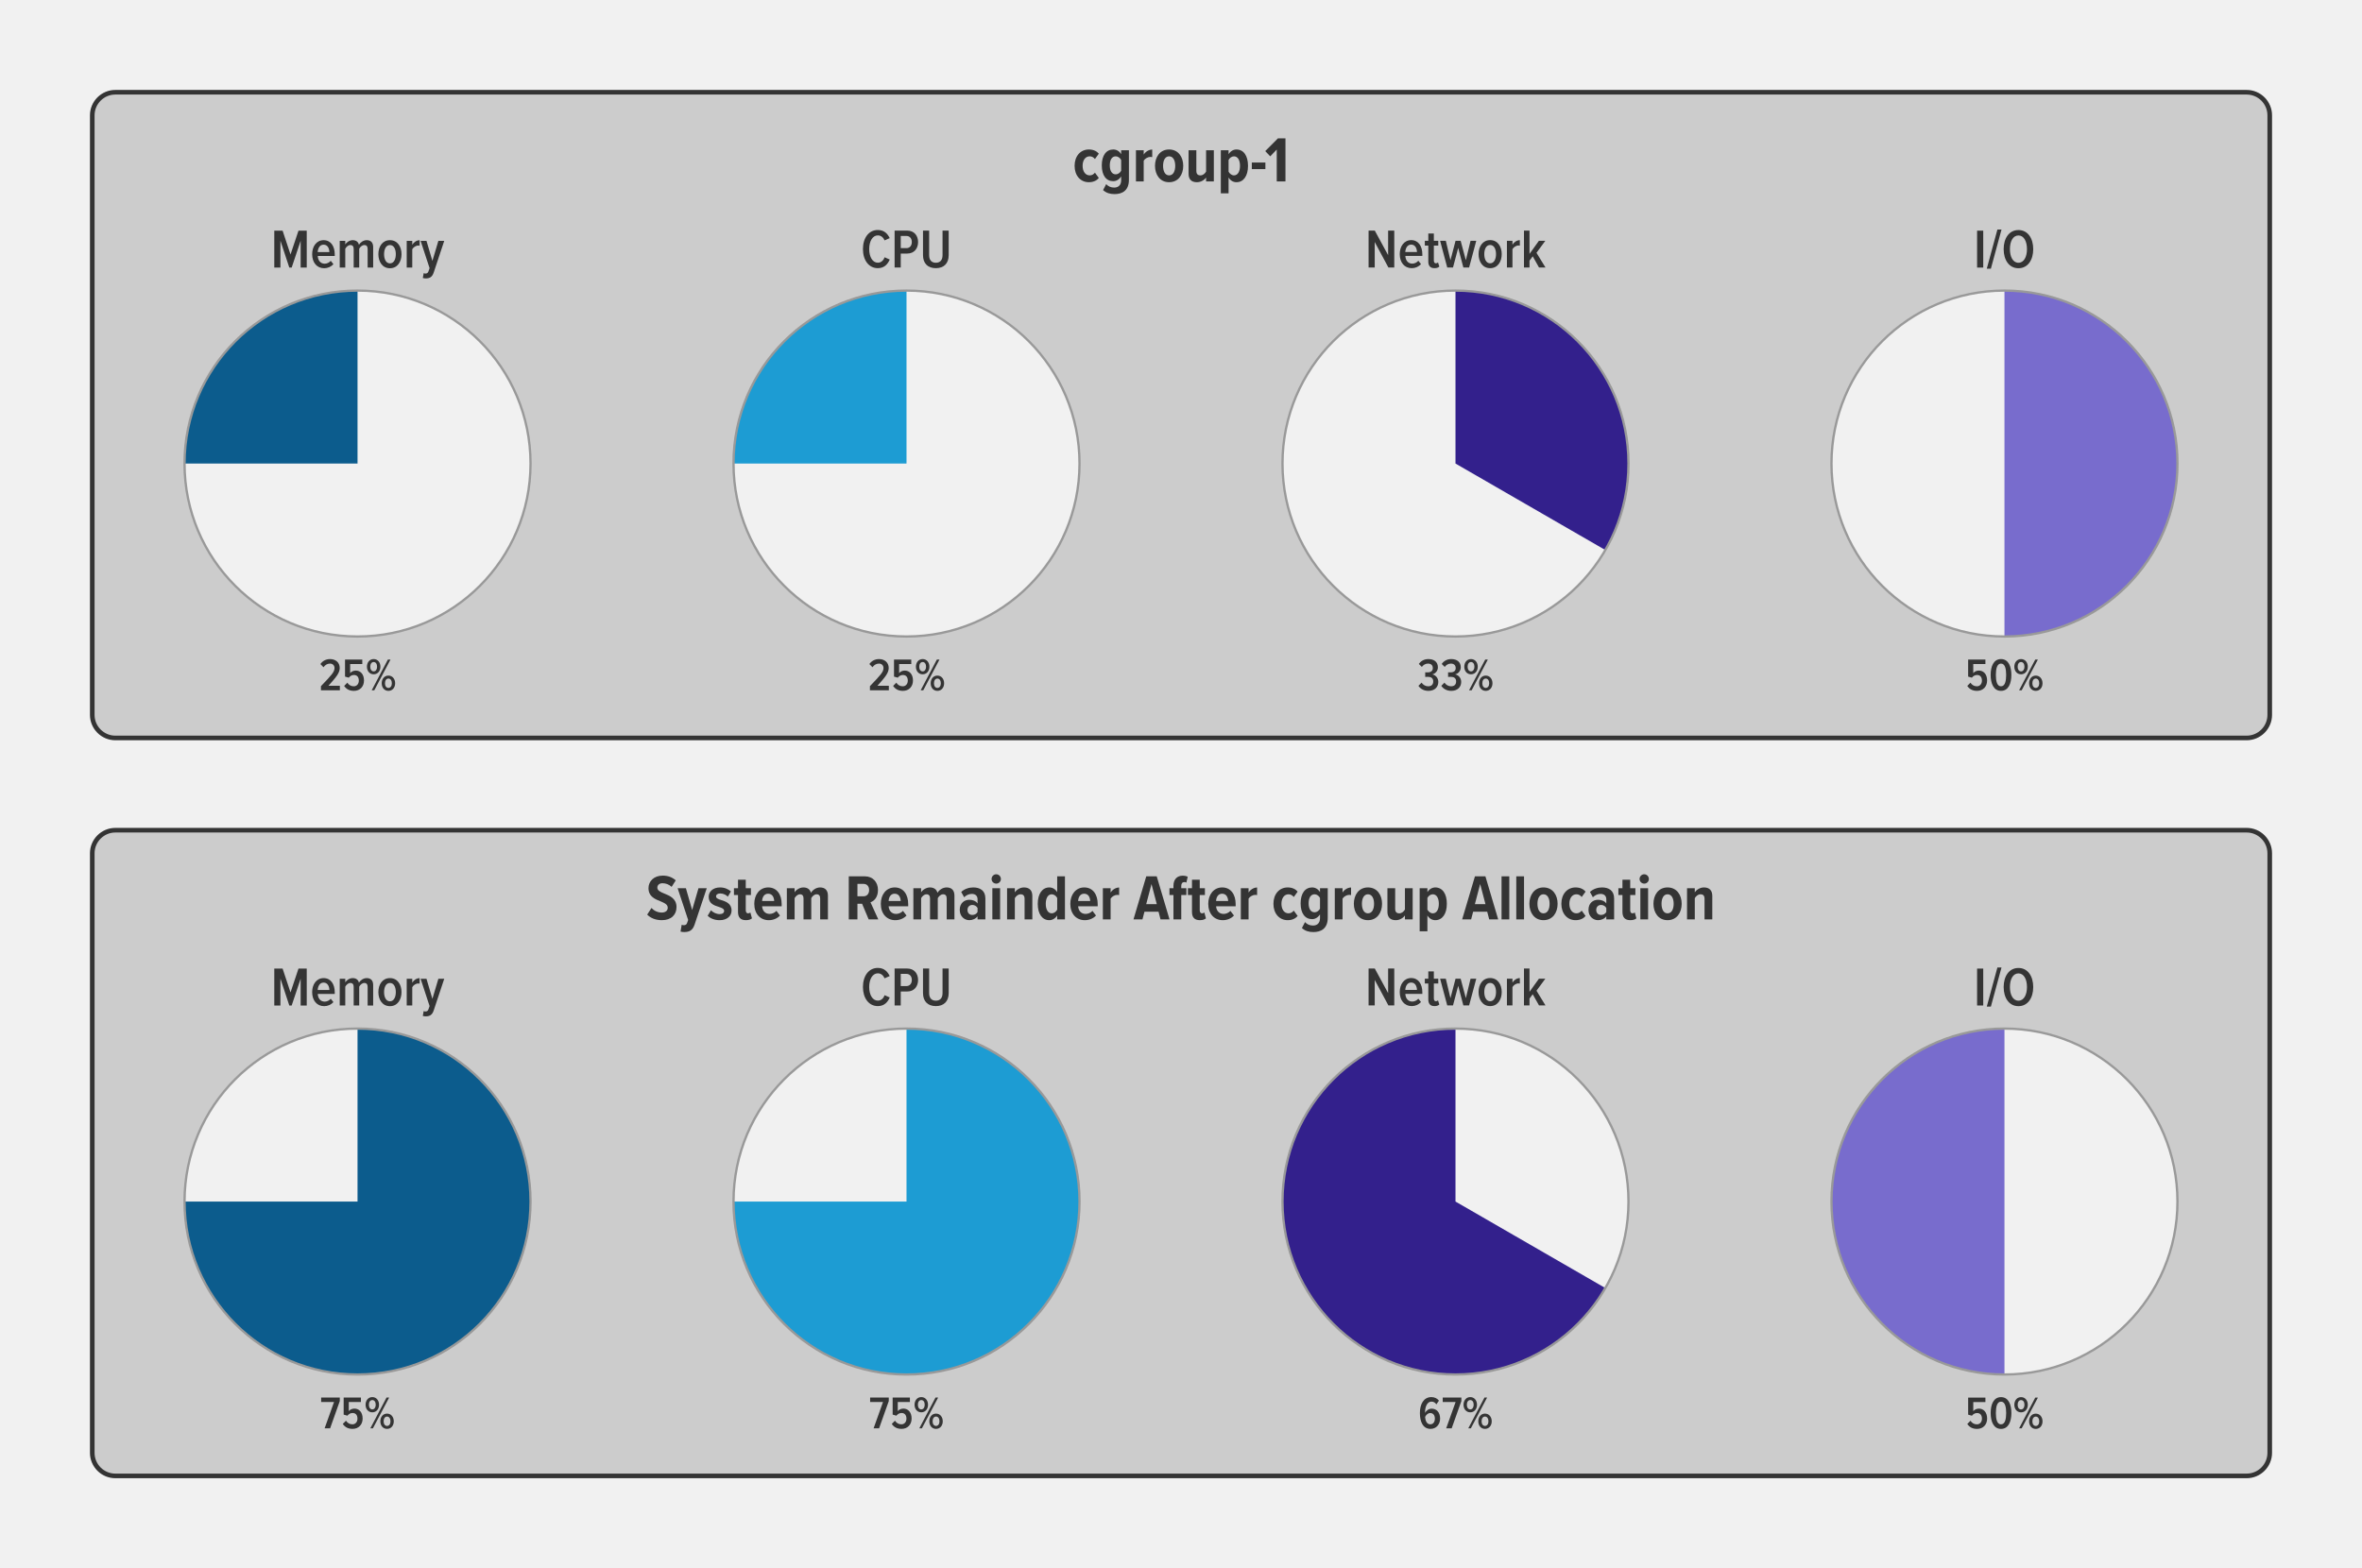 <?xml version="1.0" encoding="utf-8"?>
<!-- Generator: Adobe Illustrator 24.2.3, SVG Export Plug-In . SVG Version: 6.00 Build 0)  -->
<svg version="1.1" xmlns="http://www.w3.org/2000/svg" xmlns:xlink="http://www.w3.org/1999/xlink" x="0px" y="0px"
	 viewBox="0 0 1024 680" style="enable-background:new 0 0 1024 680;" xml:space="preserve">
<style type="text/css">
	.st0{fill:#F1F1F1;}
	.st1{fill:#CCCCCC;}
	.st2{fill:none;stroke:#343434;stroke-width:2;stroke-miterlimit:10;}
	.st3{fill:#343434;}
	.st4{fill:#1D9CD3;}
	.st5{fill:#0C5C8D;}
	.st6{fill:#786CCD;}
	.st7{fill:#33208C;}
	.st8{fill:none;stroke:#999999;stroke-miterlimit:10;}
</style>
<g id="Background">
	<rect y="0" class="st0" width="1024" height="680"/>
</g>
<g id="art">
	<g>
		<path class="st1" d="M984,310c0,5.5-4.5,10-10,10H50c-5.5,0-10-4.5-10-10V50c0-5.5,4.5-10,10-10h924c5.5,0,10,4.5,10,10V310z"/>
		<path class="st2" d="M984,310c0,5.5-4.5,10-10,10H50c-5.5,0-10-4.5-10-10V50c0-5.5,4.5-10,10-10h924c5.5,0,10,4.5,10,10V310z"/>
	</g>
	<g>
		<path class="st1" d="M984,630c0,5.5-4.5,10-10,10H50c-5.5,0-10-4.5-10-10V370c0-5.5,4.5-10,10-10h924c5.5,0,10,4.5,10,10V630z"/>
		<path class="st2" d="M984,630c0,5.5-4.5,10-10,10H50c-5.5,0-10-4.5-10-10V370c0-5.5,4.5-10,10-10h924c5.5,0,10,4.5,10,10V630z"/>
	</g>
	<circle class="st0" cx="155" cy="521.029" r="75"/>
	<circle class="st0" cx="393" cy="521.029" r="75"/>
	<circle class="st0" cx="631" cy="521.029" r="75"/>
	<circle class="st0" cx="869" cy="521.029" r="75"/>
	<g>
		<path class="st3" d="M472.059,64.82c2.128,0,3.528,0.867,4.312,1.82l-1.68,2.324
			c-0.616-0.756-1.344-1.176-2.268-1.176c-1.933,0-3.08,1.764-3.08,4.115s1.147,4.145,3.08,4.145
			c0.924,0,1.651-0.42,2.268-1.176l1.68,2.322c-0.783,0.953-2.184,1.82-4.312,1.82
			c-3.724,0-6.188-2.967-6.188-7.111C465.87,67.789,468.335,64.82,472.059,64.82z"/>
		<path class="st3" d="M479.562,79.855c0.924,1.008,2.101,1.484,3.472,1.484
			c1.54,0,3.024-0.812,3.024-3.191v-1.652c-0.84,1.344-2.1,2.072-3.416,2.072
			c-3.023,0-4.984-2.436-4.984-6.859c0-4.34,1.961-6.889,4.984-6.889
			c1.316,0,2.604,0.645,3.416,2.043v-1.707h3.36v12.824c0,4.928-3.221,6.188-6.216,6.188
			c-1.988,0-3.584-0.477-4.984-1.736L479.562,79.855z M486.059,69.385
			c-0.42-0.896-1.4-1.596-2.324-1.596c-1.708,0-2.604,1.566-2.604,3.92
			c0,2.352,0.896,3.891,2.604,3.891c0.924,0,1.904-0.699,2.324-1.568V69.385z"/>
		<path class="st3" d="M492.471,65.156h3.36v1.875c0.756-1.23,2.24-2.184,3.696-2.184V68.125
			c-0.225-0.057-0.504-0.084-0.812-0.084c-1.063,0-2.324,0.727-2.884,1.623v9.016h-3.36V65.156z"/>
		<path class="st3" d="M500.73,71.904c0-3.779,2.129-7.084,6.104-7.084c4.032,0,6.132,3.305,6.132,7.084
			c0,3.809-2.1,7.111-6.132,7.111C502.859,79.016,500.73,75.713,500.73,71.904z M509.495,71.904
			c0-2.213-0.812-4.115-2.66-4.115c-1.792,0-2.604,1.902-2.604,4.115c0,2.24,0.812,4.145,2.604,4.145
			C508.683,76.049,509.495,74.145,509.495,71.904z"/>
		<path class="st3" d="M522.879,76.973c-0.728,1.064-2.212,2.043-3.976,2.043
			c-2.492,0-3.612-1.371-3.612-3.639v-10.221h3.36v8.932c0,1.428,0.672,1.961,1.792,1.961
			c1.092,0,1.96-0.812,2.436-1.652v-9.24h3.36v13.523h-3.36V76.973z"/>
		<path class="st3" d="M529.263,83.832V65.156h3.36v1.707c0.84-1.344,2.1-2.043,3.416-2.043
			c3.052,0,5.012,2.66,5.012,7.084c0,4.396-1.96,7.111-5.012,7.111
			c-1.288,0-2.576-0.643-3.416-2.043v6.859H529.263z M534.947,67.789c-0.896,0-1.876,0.672-2.324,1.566
			v5.098c0.448,0.867,1.428,1.596,2.324,1.596c1.735,0,2.632-1.764,2.632-4.145
			C537.579,69.553,536.683,67.789,534.947,67.789z"/>
		<path class="st3" d="M542.703,70.477h5.88v2.855h-5.88V70.477z"/>
		<path class="st3" d="M553.511,64.848l-2.828,2.941l-2.156-2.27l5.488-5.516h3.276v18.676h-3.78V64.848z
			"/>
	</g>
	<g>
		<path class="st3" d="M282.432,393.727c1.035,1.148,2.659,1.988,4.479,1.988
			c1.68,0,2.576-0.924,2.576-2.072c0-1.428-1.344-2.045-3.052-2.771
			c-2.353-0.926-5.292-2.045-5.292-5.74c0-2.941,2.296-5.434,6.159-5.434
			c2.269,0,4.229,0.729,5.656,2.072l-1.792,2.801c-1.12-1.064-2.548-1.568-3.948-1.568
			c-1.399,0-2.239,0.785-2.239,1.904c0,1.26,1.288,1.848,2.968,2.549
			c2.408,0.951,5.348,2.184,5.348,5.879c0,3.275-2.239,5.684-6.328,5.684
			c-2.827,0-4.899-0.924-6.384-2.408L282.432,393.727z"/>
		<path class="st3" d="M296.404,401.201c0.756,0,1.231-0.279,1.483-0.979l0.448-1.289l-4.563-13.775h3.584
			l2.716,9.465l2.744-9.465h3.584l-5.292,15.82c-0.84,2.492-2.296,3.164-4.452,3.191
			c-0.42,0-1.26-0.084-1.624-0.195l0.504-2.969C295.759,401.117,296.152,401.201,296.404,401.201z"/>
		<path class="st3" d="M308.22,394.734c0.84,0.896,2.352,1.652,3.724,1.652
			c1.288,0,1.988-0.533,1.988-1.4c0-0.924-1.036-1.316-2.324-1.736
			c-1.904-0.615-4.368-1.344-4.368-4.367c0-2.186,1.765-4.061,4.928-4.061
			c1.933,0,3.528,0.699,4.704,1.736l-1.344,2.268c-0.672-0.756-1.932-1.4-3.304-1.4
			c-1.064,0-1.792,0.504-1.792,1.26c0,0.812,0.924,1.205,2.184,1.596
			c1.96,0.617,4.536,1.43,4.536,4.537c0,2.436-1.988,4.199-5.152,4.199
			c-2.184,0-4.06-0.727-5.208-1.932L308.22,394.734z"/>
		<path class="st3" d="M319.952,395.434v-7.336h-1.764v-2.939h1.764v-3.695h3.36v3.695h2.24v2.939h-2.24
			v6.553c0,0.867,0.336,1.4,0.98,1.4c0.42,0,0.84-0.168,1.008-0.393l0.7,2.576
			c-0.505,0.447-1.372,0.783-2.604,0.783C321.044,399.018,319.952,397.814,319.952,395.434z"/>
		<path class="st3" d="M333.056,384.822c3.724,0,5.823,3.023,5.823,7.225v0.951h-8.483
			c0.14,1.848,1.231,3.305,3.275,3.305c1.036,0,2.185-0.477,2.94-1.316l1.54,2.016
			c-1.204,1.316-3.024,2.016-4.844,2.016c-3.809,0-6.301-2.855-6.301-7.111
			C327.007,387.986,329.304,384.822,333.056,384.822z M330.396,390.703h5.235
			c-0.056-1.4-0.672-3.164-2.632-3.164C331.124,387.539,330.452,389.303,330.396,390.703z"/>
		<path class="st3" d="M355.568,389.582c0-1.119-0.476-1.791-1.54-1.791s-1.904,0.924-2.324,1.68v9.211
			h-3.359v-9.1c0-1.092-0.448-1.791-1.54-1.791c-1.036,0-1.904,0.924-2.324,1.68v9.211h-3.36
			V385.158h3.36v1.764c0.532-0.924,2.1-2.1,3.808-2.1s2.912,0.812,3.276,2.352
			c0.644-1.176,2.24-2.352,3.948-2.352c2.071,0,3.416,1.092,3.416,3.584v10.275h-3.36V389.582z"/>
		<path class="st3" d="M373.74,391.906h-2.016v6.775h-3.752v-18.676h6.972c3.416,0,5.684,2.465,5.684,5.908
			c0,3.221-1.708,4.844-3.248,5.348l3.389,7.42h-4.172L373.74,391.906z M374.383,383.281h-2.659v5.377
			h2.659c1.456,0,2.408-1.092,2.408-2.688C376.791,384.318,375.839,383.281,374.383,383.281z"/>
		<path class="st3" d="M387.909,384.822c3.724,0,5.823,3.023,5.823,7.225v0.951h-8.483
			c0.14,1.848,1.231,3.305,3.275,3.305c1.036,0,2.185-0.477,2.94-1.316l1.54,2.016
			c-1.204,1.316-3.024,2.016-4.844,2.016c-3.809,0-6.301-2.855-6.301-7.111
			C381.86,387.986,384.157,384.822,387.909,384.822z M385.249,390.703h5.235
			c-0.056-1.4-0.672-3.164-2.632-3.164C385.976,387.539,385.304,389.303,385.249,390.703z"/>
		<path class="st3" d="M410.42,389.582c0-1.119-0.476-1.791-1.54-1.791s-1.904,0.924-2.324,1.68v9.211
			h-3.359v-9.1c0-1.092-0.448-1.791-1.54-1.791c-1.036,0-1.904,0.924-2.324,1.68v9.211h-3.36
			V385.158h3.36v1.764c0.532-0.924,2.1-2.1,3.808-2.1s2.912,0.812,3.276,2.352
			c0.644-1.176,2.24-2.352,3.948-2.352c2.071,0,3.416,1.092,3.416,3.584v10.275h-3.36V389.582z"/>
		<path class="st3" d="M423.804,397.338c-0.756,1.064-2.184,1.68-3.556,1.68
			c-2.128,0-4.172-1.596-4.172-4.479c0-2.969,2.044-4.369,4.172-4.369c1.4,0,2.828,0.533,3.556,1.596
			v-1.791c0-1.457-0.896-2.352-2.492-2.352c-1.176,0-2.323,0.475-3.331,1.455l-1.261-2.297
			c1.429-1.371,3.473-1.959,5.208-1.959c2.94,0,5.265,1.316,5.265,4.787v9.072h-3.389V397.338z
			 M423.804,393.727c-0.448-0.812-1.344-1.316-2.268-1.316c-1.26,0-2.101,0.896-2.101,2.184
			c0,1.289,0.841,2.156,2.101,2.156c0.924,0,1.819-0.447,2.268-1.287V393.727z"/>
		<path class="st3" d="M429.88,381.154c0-1.119,0.924-2.045,2.017-2.045c1.119,0,2.016,0.926,2.016,2.045
			s-0.896,2.016-2.016,2.016C430.804,383.17,429.88,382.273,429.88,381.154z M430.216,385.158h3.36
			v13.523h-3.36V385.158z"/>
		<path class="st3" d="M444.188,389.777c0-1.428-0.644-1.986-1.764-1.986s-1.988,0.867-2.464,1.68v9.211
			h-3.36V385.158h3.36v1.764c0.728-1.064,2.24-2.1,3.976-2.1c2.492,0,3.612,1.455,3.612,3.695
			v10.164h-3.36V389.777z"/>
		<path class="st3" d="M458.329,396.975c-0.84,1.344-2.128,2.043-3.416,2.043
			c-3.052,0-5.013-2.66-5.013-7.084c0-4.34,1.961-7.111,5.013-7.111c1.288,0,2.576,0.645,3.416,2.043
			v-6.859h3.359v18.676h-3.359V396.975z M458.329,389.387c-0.448-0.896-1.429-1.596-2.353-1.596
			c-1.708,0-2.604,1.764-2.604,4.143c0,2.354,0.896,4.117,2.604,4.117c0.924,0,1.904-0.701,2.353-1.596
			V389.387z"/>
		<path class="st3" d="M470.061,384.822c3.724,0,5.823,3.023,5.823,7.225v0.951h-8.483
			c0.14,1.848,1.231,3.305,3.275,3.305c1.036,0,2.185-0.477,2.94-1.316l1.54,2.016
			c-1.204,1.316-3.024,2.016-4.844,2.016c-3.809,0-6.301-2.855-6.301-7.111
			C464.012,387.986,466.309,384.822,470.061,384.822z M467.401,390.703h5.235
			c-0.056-1.4-0.672-3.164-2.632-3.164C468.128,387.539,467.457,389.303,467.401,390.703z"/>
		<path class="st3" d="M478.125,385.158h3.36v1.875c0.756-1.23,2.24-2.184,3.696-2.184v3.277
			c-0.225-0.057-0.505-0.084-0.812-0.084c-1.063,0-2.324,0.727-2.884,1.623v9.016h-3.36V385.158z"/>
		<path class="st3" d="M502.26,395.35h-6.104l-0.868,3.332h-3.892l5.544-18.676h4.536l5.544,18.676h-3.893
			L502.26,395.35z M496.913,392.074h4.592l-2.296-8.736L496.913,392.074z"/>
		<path class="st3" d="M508.728,388.098h-1.736v-2.939h1.736v-1.064c0-2.771,1.596-4.367,3.976-4.367
			c0.868,0,1.624,0.168,2.213,0.447l-0.589,2.549c-0.252-0.141-0.56-0.225-0.867-0.225
			c-0.812,0-1.345,0.561-1.345,1.625v1.035h2.212v2.939h-2.212v10.584h-3.388V388.098z"/>
		<path class="st3" d="M516.763,395.434v-7.336h-1.764v-2.939h1.764v-3.695h3.36v3.695h2.241v2.939h-2.241
			v6.553c0,0.867,0.336,1.4,0.981,1.4c0.42,0,0.84-0.168,1.008-0.393l0.7,2.576
			c-0.505,0.447-1.372,0.783-2.605,0.783C517.856,399.018,516.763,397.814,516.763,395.434z"/>
		<path class="st3" d="M529.868,384.822c3.724,0,5.823,3.023,5.823,7.225v0.951h-8.483
			c0.14,1.848,1.231,3.305,3.275,3.305c1.036,0,2.185-0.477,2.94-1.316l1.54,2.016
			c-1.204,1.316-3.024,2.016-4.844,2.016c-3.809,0-6.301-2.855-6.301-7.111
			C523.819,387.986,526.116,384.822,529.868,384.822z M527.208,390.703h5.235
			c-0.056-1.4-0.672-3.164-2.632-3.164C527.936,387.539,527.264,389.303,527.208,390.703z"/>
		<path class="st3" d="M537.932,385.158h3.36v1.875c0.756-1.23,2.24-2.184,3.696-2.184v3.277
			c-0.225-0.057-0.505-0.084-0.812-0.084c-1.063,0-2.324,0.727-2.884,1.623v9.016h-3.36V385.158z"/>
		<path class="st3" d="M558.26,384.822c2.128,0,3.528,0.867,4.312,1.82l-1.68,2.324
			c-0.616-0.756-1.344-1.176-2.268-1.176c-1.933,0-3.08,1.764-3.08,4.115s1.147,4.145,3.08,4.145
			c0.924,0,1.651-0.42,2.268-1.176l1.68,2.322c-0.783,0.953-2.184,1.82-4.312,1.82
			c-3.724,0-6.188-2.967-6.188-7.111C552.071,387.791,554.536,384.822,558.26,384.822z"/>
		<path class="st3" d="M565.764,399.857c0.924,1.008,2.101,1.484,3.472,1.484
			c1.54,0,3.024-0.812,3.024-3.191v-1.652c-0.84,1.344-2.1,2.072-3.416,2.072
			c-3.023,0-4.984-2.436-4.984-6.859c0-4.34,1.961-6.889,4.984-6.889
			c1.316,0,2.604,0.645,3.416,2.043v-1.707h3.36v12.824c0,4.928-3.221,6.188-6.216,6.188
			c-1.988,0-3.584-0.477-4.984-1.736L565.764,399.857z M572.26,389.387
			c-0.42-0.896-1.4-1.596-2.324-1.596c-1.708,0-2.604,1.566-2.604,3.92
			c0,2.352,0.896,3.891,2.604,3.891c0.924,0,1.904-0.699,2.324-1.568V389.387z"/>
		<path class="st3" d="M578.672,385.158h3.36v1.875c0.756-1.23,2.24-2.184,3.696-2.184v3.277
			c-0.225-0.057-0.505-0.084-0.812-0.084c-1.063,0-2.324,0.727-2.884,1.623v9.016h-3.36V385.158z"/>
		<path class="st3" d="M586.932,391.906c0-3.779,2.129-7.084,6.104-7.084c4.032,0,6.132,3.305,6.132,7.084
			c0,3.809-2.1,7.111-6.132,7.111C589.061,399.018,586.932,395.715,586.932,391.906z M595.696,391.906
			c0-2.213-0.812-4.115-2.66-4.115c-1.792,0-2.604,1.902-2.604,4.115c0,2.24,0.812,4.145,2.604,4.145
			C594.884,396.051,595.696,394.146,595.696,391.906z"/>
		<path class="st3" d="M609.08,396.975c-0.728,1.064-2.212,2.043-3.976,2.043
			c-2.492,0-3.612-1.371-3.612-3.639v-10.221h3.36v8.932c0,1.428,0.672,1.961,1.792,1.961
			c1.092,0,1.96-0.812,2.436-1.652v-9.24h3.36v13.523h-3.36V396.975z"/>
		<path class="st3" d="M615.464,403.834V385.158h3.36v1.707c0.84-1.344,2.1-2.043,3.416-2.043
			c3.052,0,5.012,2.66,5.012,7.084c0,4.396-1.96,7.111-5.012,7.111
			c-1.288,0-2.576-0.643-3.416-2.043v6.859H615.464z M621.148,387.791
			c-0.896,0-1.876,0.672-2.324,1.566v5.098c0.448,0.867,1.428,1.596,2.324,1.596
			c1.735,0,2.632-1.764,2.632-4.145C623.78,389.555,622.884,387.791,621.148,387.791z"/>
		<path class="st3" d="M644.752,395.35h-6.104l-0.868,3.332h-3.892l5.544-18.676h4.536l5.544,18.676h-3.893
			L644.752,395.35z M639.404,392.074h4.592l-2.296-8.736L639.404,392.074z"/>
		<path class="st3" d="M650.968,380.006h3.36v18.676h-3.36V380.006z"/>
		<path class="st3" d="M657.352,380.006h3.36v18.676h-3.36V380.006z"/>
		<path class="st3" d="M663.035,391.906c0-3.779,2.129-7.084,6.104-7.084c4.032,0,6.132,3.305,6.132,7.084
			c0,3.809-2.1,7.111-6.132,7.111C665.164,399.018,663.035,395.715,663.035,391.906z M671.8,391.906
			c0-2.213-0.812-4.115-2.66-4.115c-1.792,0-2.604,1.902-2.604,4.115c0,2.24,0.812,4.145,2.604,4.145
			C670.987,396.051,671.8,394.146,671.8,391.906z"/>
		<path class="st3" d="M683.084,384.822c2.128,0,3.528,0.867,4.312,1.82l-1.68,2.324
			c-0.616-0.756-1.344-1.176-2.268-1.176c-1.933,0-3.08,1.764-3.08,4.115s1.147,4.145,3.08,4.145
			c0.924,0,1.651-0.42,2.268-1.176l1.68,2.322c-0.783,0.953-2.184,1.82-4.312,1.82
			c-3.724,0-6.188-2.967-6.188-7.111C676.896,387.791,679.36,384.822,683.084,384.822z"/>
		<path class="st3" d="M696.384,397.338c-0.756,1.064-2.184,1.68-3.556,1.68
			c-2.128,0-4.172-1.596-4.172-4.479c0-2.969,2.044-4.369,4.172-4.369c1.4,0,2.828,0.533,3.556,1.596
			v-1.791c0-1.457-0.896-2.352-2.492-2.352c-1.176,0-2.323,0.475-3.332,1.455l-1.26-2.297
			c1.429-1.371,3.473-1.959,5.208-1.959c2.94,0,5.265,1.316,5.265,4.787v9.072h-3.389V397.338z
			 M696.384,393.727c-0.447-0.812-1.344-1.316-2.268-1.316c-1.26,0-2.101,0.896-2.101,2.184
			c0,1.289,0.841,2.156,2.101,2.156c0.924,0,1.82-0.447,2.268-1.287V393.727z"/>
		<path class="st3" d="M703.384,395.434v-7.336h-1.764v-2.939h1.764v-3.695h3.36v3.695h2.24v2.939h-2.24
			v6.553c0,0.867,0.336,1.4,0.98,1.4c0.42,0,0.84-0.168,1.008-0.393l0.7,2.576
			c-0.505,0.447-1.372,0.783-2.604,0.783C704.477,399.018,703.384,397.814,703.384,395.434z"/>
		<path class="st3" d="M710.804,381.154c0-1.119,0.924-2.045,2.017-2.045c1.119,0,2.016,0.926,2.016,2.045
			s-0.896,2.016-2.016,2.016C711.728,383.17,710.804,382.273,710.804,381.154z M711.14,385.158H714.5
			v13.523h-3.36V385.158z"/>
		<path class="st3" d="M716.823,391.906c0-3.779,2.129-7.084,6.104-7.084c4.032,0,6.132,3.305,6.132,7.084
			c0,3.809-2.1,7.111-6.132,7.111C718.952,399.018,716.823,395.715,716.823,391.906z M725.588,391.906
			c0-2.213-0.812-4.115-2.66-4.115c-1.792,0-2.604,1.902-2.604,4.115c0,2.24,0.812,4.145,2.604,4.145
			C724.775,396.051,725.588,394.146,725.588,391.906z"/>
		<path class="st3" d="M738.971,389.777c0-1.428-0.644-1.986-1.764-1.986s-1.988,0.867-2.464,1.68v9.211
			h-3.36V385.158h3.36v1.764c0.728-1.064,2.24-2.1,3.976-2.1c2.492,0,3.612,1.455,3.612,3.695
			v10.164h-3.36V389.777z"/>
	</g>
	<g>
		<path class="st3" d="M130.34,424.377l-3.888,11.641h-1.032l-3.841-11.641v11.641h-2.664v-16.01h3.601
			l3.432,10.346l3.457-10.346h3.576v16.01h-2.641V424.377z"/>
		<path class="st3" d="M140.3,424.137c3.145,0,4.824,2.664,4.824,6.168v0.696h-7.368
			c0.096,1.896,1.151,3.337,3.023,3.337c0.912,0,1.944-0.456,2.616-1.249l1.152,1.44
			c-0.983,1.128-2.448,1.776-4.008,1.776c-3.192,0-5.209-2.496-5.209-6.097
			C135.332,426.849,137.204,424.137,140.3,424.137z M137.732,429.297h5.064
			c-0.024-1.44-0.672-3.216-2.521-3.216C138.476,426.081,137.804,427.905,137.732,429.297z"/>
		<path class="st3" d="M159.38,427.953c0-1.08-0.432-1.704-1.439-1.704c-0.96,0-1.824,0.84-2.208,1.607
			v8.161h-2.4v-8.064c0-1.057-0.433-1.704-1.44-1.704c-0.96,0-1.8,0.84-2.208,1.607v8.161h-2.4
			V424.425h2.4v1.56c0.456-0.815,1.776-1.848,3.216-1.848c1.465,0,2.448,0.744,2.713,2.04
			c0.552-1.032,1.896-2.04,3.336-2.04c1.752,0,2.832,0.936,2.832,3.048v8.833h-2.4V427.953z"/>
		<path class="st3" d="M164.036,430.209c0-3.265,1.729-6.072,5.017-6.072s5.017,2.808,5.017,6.072
			s-1.729,6.097-5.017,6.097S164.036,433.474,164.036,430.209z M171.596,430.209
			c0-2.088-0.792-3.96-2.544-3.96s-2.544,1.872-2.544,3.96s0.792,3.984,2.544,3.984
			S171.596,432.297,171.596,430.209z"/>
		<path class="st3" d="M176.324,424.425h2.4v1.704c0.672-1.128,1.896-1.969,3.192-1.969v2.377
			c-0.192-0.049-0.408-0.072-0.624-0.072c-0.984,0-2.089,0.744-2.568,1.608v7.944h-2.4V424.425z"/>
		<path class="st3" d="M184.435,438.609c0.648,0,1.057-0.239,1.32-0.96l0.48-1.392l-3.889-11.833h2.544
			l2.568,8.713l2.593-8.713h2.544l-4.584,13.777c-0.648,1.943-1.776,2.52-3.408,2.52
			c-0.36,0-0.984-0.071-1.297-0.168l0.36-2.112C183.883,438.562,184.219,438.609,184.435,438.609z"/>
	</g>
	<g>
		<path class="st3" d="M374.112,427.998c0-4.824,2.52-8.281,6.456-8.281c2.856,0,4.297,1.752,5.137,3.529
			l-2.208,0.984c-0.553-1.273-1.536-2.16-2.929-2.16c-2.28,0-3.744,2.496-3.744,5.928
			c0,3.408,1.464,5.904,3.744,5.904c1.464,0,2.448-1.008,2.952-2.352l2.208,0.984
			c-0.815,1.871-2.256,3.744-5.16,3.744C376.631,436.279,374.112,432.799,374.112,427.998z"/>
		<path class="st3" d="M387.839,419.98h5.448c3.145,0,4.729,2.305,4.729,4.969
			c0,2.689-1.584,4.992-4.729,4.992h-2.784v6.049h-2.664V419.98z M392.976,422.309h-2.473v5.281h2.473
			c1.416,0,2.328-1.057,2.328-2.641S394.392,422.309,392.976,422.309z"/>
		<path class="st3" d="M400.151,419.98h2.664v10.658c0,2.137,1.057,3.287,2.904,3.287
			c1.849,0,2.904-1.15,2.904-3.287v-10.658h2.664v10.633c0,3.625-2.112,5.666-5.568,5.666
			s-5.568-2.041-5.568-5.666V419.98z"/>
	</g>
	<g>
		<path class="st3" d="M595.985,424.926v11.064h-2.664v-16.01h2.688l5.784,10.658v-10.658h2.664v16.01
			h-2.544L595.985,424.926z"/>
		<path class="st3" d="M611.802,424.109c3.145,0,4.824,2.664,4.824,6.168v0.697h-7.368
			c0.096,1.896,1.151,3.336,3.023,3.336c0.912,0,1.944-0.455,2.616-1.248l1.152,1.439
			c-0.983,1.129-2.448,1.777-4.008,1.777c-3.192,0-5.209-2.496-5.209-6.098
			C606.833,426.822,608.705,424.109,611.802,424.109z M609.233,429.27h5.064
			c-0.024-1.439-0.672-3.215-2.521-3.215C609.978,426.055,609.306,427.879,609.233,429.27z"/>
		<path class="st3" d="M619.218,433.398v-6.912h-1.513v-2.088h1.513v-3.17h2.399v3.17h1.921v2.088h-1.921
			v6.408c0,0.791,0.265,1.271,0.889,1.271c0.384,0,0.744-0.168,0.912-0.383l0.576,1.799
			c-0.433,0.434-1.104,0.697-2.089,0.697C620.081,436.279,619.218,435.295,619.218,433.398z"/>
		<path class="st3" d="M632.178,427.471l-2.256,8.52h-2.496l-3.097-11.592h2.473l2.016,8.447l2.208-8.447
			h2.209l2.256,8.447l2.04-8.447h2.473l-3.097,11.592h-2.496L632.178,427.471z"/>
		<path class="st3" d="M641.009,430.182c0-3.264,1.729-6.072,5.017-6.072s5.017,2.809,5.017,6.072
			c0,3.266-1.729,6.098-5.017,6.098S641.009,433.447,641.009,430.182z M648.569,430.182
			c0-2.088-0.792-3.959-2.544-3.959s-2.544,1.871-2.544,3.959s0.792,3.984,2.544,3.984
			S648.569,432.27,648.569,430.182z"/>
		<path class="st3" d="M653.297,424.398h2.4v1.703c0.672-1.127,1.896-1.969,3.192-1.969v2.377
			c-0.192-0.049-0.408-0.072-0.624-0.072c-0.984,0-2.089,0.744-2.568,1.609v7.943h-2.4V424.398z"/>
		<path class="st3" d="M664.48,431.143l-1.392,1.871v2.977h-2.4v-16.01h2.4v10.105l4.08-5.688h2.784
			l-3.84,5.207l3.912,6.385h-2.809L664.48,431.143z"/>
	</g>
	<g>
		<path class="st3" d="M857.131,420.008h2.664v16.01h-2.664V420.008z"/>
		<path class="st3" d="M865.939,419.528h1.776l-4.608,16.97h-1.776L865.939,419.528z"/>
		<path class="st3" d="M875.06,419.744c4.057,0,6.408,3.576,6.408,8.28c0,4.705-2.352,8.281-6.408,8.281
			s-6.408-3.576-6.408-8.281C868.651,423.32,871.003,419.744,875.06,419.744z M875.06,422.097
			c-2.4,0-3.696,2.568-3.696,5.928c0,3.312,1.296,5.905,3.696,5.905c2.376,0,3.696-2.593,3.696-5.905
			C878.756,424.665,877.436,422.097,875.06,422.097z"/>
	</g>
	<g>
		<path class="st3" d="M130.34,104.388l-3.888,11.641h-1.032l-3.841-11.641v11.641h-2.664v-16.01h3.601
			l3.432,10.346l3.457-10.346h3.576v16.01h-2.641V104.388z"/>
		<path class="st3" d="M140.3,104.147c3.145,0,4.824,2.664,4.824,6.168v0.696h-7.368
			c0.096,1.896,1.151,3.337,3.023,3.337c0.912,0,1.944-0.456,2.616-1.249l1.152,1.44
			c-0.983,1.128-2.448,1.776-4.008,1.776c-3.192,0-5.209-2.496-5.209-6.097
			C135.332,106.859,137.204,104.147,140.3,104.147z M137.732,109.308h5.064
			c-0.024-1.44-0.672-3.216-2.521-3.216C138.476,106.092,137.804,107.916,137.732,109.308z"/>
		<path class="st3" d="M159.38,107.964c0-1.08-0.432-1.704-1.439-1.704c-0.96,0-1.824,0.84-2.208,1.607
			v8.161h-2.4v-8.064c0-1.057-0.433-1.704-1.44-1.704c-0.96,0-1.8,0.84-2.208,1.607v8.161h-2.4
			v-11.593h2.4v1.56c0.456-0.815,1.776-1.848,3.216-1.848c1.465,0,2.448,0.744,2.713,2.04
			c0.552-1.032,1.896-2.04,3.336-2.04c1.752,0,2.832,0.936,2.832,3.048v8.833h-2.4V107.964z"/>
		<path class="st3" d="M164.036,110.22c0-3.265,1.729-6.072,5.017-6.072s5.017,2.808,5.017,6.072
			s-1.729,6.097-5.017,6.097S164.036,113.484,164.036,110.22z M171.596,110.22
			c0-2.088-0.792-3.96-2.544-3.96s-2.544,1.872-2.544,3.96s0.792,3.984,2.544,3.984
			S171.596,112.308,171.596,110.22z"/>
		<path class="st3" d="M176.324,104.436h2.4v1.704c0.672-1.128,1.896-1.969,3.192-1.969v2.377
			c-0.192-0.049-0.408-0.072-0.624-0.072c-0.984,0-2.089,0.744-2.568,1.608v7.944h-2.4V104.436z"/>
		<path class="st3" d="M184.435,118.62c0.648,0,1.057-0.239,1.32-0.96l0.48-1.392l-3.889-11.833h2.544
			l2.568,8.713l2.593-8.713h2.544l-4.584,13.777c-0.648,1.943-1.776,2.52-3.408,2.52
			c-0.36,0-0.984-0.071-1.297-0.168l0.36-2.112C183.883,118.572,184.219,118.62,184.435,118.62z"/>
	</g>
	<g>
		<path class="st3" d="M374.112,108.008c0-4.824,2.52-8.279,6.456-8.279c2.856,0,4.297,1.752,5.137,3.527
			l-2.208,0.984c-0.553-1.271-1.536-2.16-2.929-2.16c-2.28,0-3.744,2.496-3.744,5.928
			c0,3.41,1.464,5.906,3.744,5.906c1.464,0,2.448-1.01,2.952-2.354l2.208,0.984
			c-0.815,1.873-2.256,3.744-5.16,3.744C376.631,116.289,374.112,112.809,374.112,108.008z"/>
		<path class="st3" d="M387.839,99.992h5.448c3.145,0,4.729,2.305,4.729,4.969
			c0,2.688-1.584,4.992-4.729,4.992h-2.784v6.049h-2.664V99.992z M392.976,102.32h-2.473v5.281h2.473
			c1.416,0,2.328-1.057,2.328-2.641S394.392,102.32,392.976,102.32z"/>
		<path class="st3" d="M400.151,99.992h2.664v10.656c0,2.137,1.057,3.289,2.904,3.289
			c1.849,0,2.904-1.152,2.904-3.289V99.992h2.664V110.625c0,3.625-2.112,5.664-5.568,5.664
			s-5.568-2.039-5.568-5.664V99.992z"/>
	</g>
	<g>
		<path class="st3" d="M595.985,104.936v11.066h-2.664V99.992h2.688l5.784,10.656V99.992h2.664v16.01
			h-2.544L595.985,104.936z"/>
		<path class="st3" d="M611.802,104.121c3.145,0,4.824,2.664,4.824,6.168v0.695h-7.368
			c0.096,1.896,1.151,3.338,3.023,3.338c0.912,0,1.944-0.457,2.616-1.25l1.152,1.441
			c-0.983,1.127-2.448,1.775-4.008,1.775c-3.192,0-5.209-2.496-5.209-6.096
			C606.833,106.832,608.705,104.121,611.802,104.121z M609.233,109.281h5.064
			c-0.024-1.441-0.672-3.217-2.521-3.217C609.978,106.064,609.306,107.889,609.233,109.281z"/>
		<path class="st3" d="M619.218,113.41v-6.914h-1.513v-2.088h1.513v-3.168h2.399v3.168h1.921v2.088h-1.921
			v6.408c0,0.793,0.265,1.273,0.889,1.273c0.384,0,0.744-0.168,0.912-0.385l0.576,1.801
			c-0.433,0.432-1.104,0.695-2.089,0.695C620.081,116.289,619.218,115.305,619.218,113.41z"/>
		<path class="st3" d="M632.178,107.48l-2.256,8.521h-2.496l-3.097-11.594h2.473l2.016,8.449l2.208-8.449
			h2.209l2.256,8.449l2.04-8.449h2.473l-3.097,11.594h-2.496L632.178,107.48z"/>
		<path class="st3" d="M641.009,110.193c0-3.266,1.729-6.072,5.017-6.072s5.017,2.807,5.017,6.072
			c0,3.264-1.729,6.096-5.017,6.096S641.009,113.457,641.009,110.193z M648.569,110.193
			c0-2.088-0.792-3.961-2.544-3.961s-2.544,1.873-2.544,3.961s0.792,3.984,2.544,3.984
			S648.569,112.281,648.569,110.193z"/>
		<path class="st3" d="M653.297,104.408h2.4v1.705c0.672-1.129,1.896-1.969,3.192-1.969v2.377
			c-0.192-0.049-0.408-0.072-0.624-0.072c-0.984,0-2.089,0.744-2.568,1.607v7.945h-2.4V104.408z"/>
		<path class="st3" d="M664.48,111.152l-1.392,1.873v2.977h-2.4V99.992h2.4v10.105l4.08-5.689h2.784
			l-3.84,5.209l3.912,6.385h-2.809L664.48,111.152z"/>
	</g>
	<g>
		<path class="st3" d="M857.131,100.019h2.664v16.01h-2.664V100.019z"/>
		<path class="st3" d="M865.939,99.539h1.776l-4.608,16.97h-1.776L865.939,99.539z"/>
		<path class="st3" d="M875.06,99.755c4.057,0,6.408,3.576,6.408,8.28c0,4.705-2.352,8.281-6.408,8.281
			s-6.408-3.576-6.408-8.281C868.651,103.331,871.003,99.755,875.06,99.755z M875.06,102.107
			c-2.4,0-3.696,2.568-3.696,5.928c0,3.312,1.296,5.905,3.696,5.905c2.376,0,3.696-2.593,3.696-5.905
			C878.756,104.676,877.436,102.107,875.06,102.107z"/>
	</g>
	<path class="st4" d="M318,521.029c0,41.421,33.579,75,75,75s75-33.579,75-75s-33.579-75-75-75v75H318z"/>
	<path class="st5" d="M80,521.029c0,41.421,33.579,75,75,75s75-33.579,75-75
		c0-41.421-33.579-75-75-75v75H80z"/>
	<g>
		<path class="st3" d="M139.141,297.538c4.66-4.86,5.881-6.161,5.881-7.861
			c0-1.2-0.881-1.92-1.921-1.92c-1.22,0-2.16,0.58-2.841,1.58l-1.359-1.381
			c1-1.4,2.44-2.16,4.221-2.16c2.34,0,4.16,1.46,4.16,3.861c0,2.12-1.5,3.96-4.9,7.722
			h4.961v1.96h-8.201V297.538z"/>
		<path class="st3" d="M150.58,296.038c0.68,1,1.58,1.561,2.801,1.561c1.359,0,2.18-1.12,2.18-2.44
			c0-1.561-0.78-2.461-2.08-2.461c-0.9,0-1.601,0.34-2.28,1.16l-1.62-0.46v-7.401h7.481
			v1.94h-5.262v3.961c0.5-0.641,1.4-1.12,2.44-1.12c1.98,0,3.562,1.54,3.562,4.32
			c0,2.621-1.741,4.481-4.361,4.481c-2.021,0-3.32-0.801-4.241-2.141L150.58,296.038z"/>
		<path class="st3" d="M162,285.796c1.761,0,2.921,1.44,2.921,3.32c0,1.861-1.16,3.281-2.921,3.281
			c-1.76,0-2.92-1.42-2.92-3.281C159.08,287.236,160.24,285.796,162,285.796z M162,287.076
			c-0.899,0-1.48,0.82-1.48,2.04c0,1.181,0.581,2.021,1.48,2.021
			c0.9,0,1.48-0.84,1.48-2.021C163.48,287.896,162.9,287.076,162,287.076z M168.162,285.996
			h1.14l-7.041,13.343h-1.121L168.162,285.996z M168.382,292.957c1.76,0,2.921,1.461,2.921,3.341
			c0,1.86-1.161,3.281-2.921,3.281c-1.761,0-2.9-1.421-2.9-3.281
			C165.481,294.418,166.621,292.957,168.382,292.957z M168.382,294.237c-0.9,0-1.48,0.841-1.48,2.061
			c0,1.181,0.58,2.001,1.48,2.001s1.5-0.82,1.5-2.001C169.882,295.078,169.282,294.237,168.382,294.237z
			"/>
	</g>
	<g>
		<path class="st3" d="M377.14,297.538c4.661-4.86,5.882-6.161,5.882-7.861
			c0-1.2-0.881-1.92-1.921-1.92c-1.22,0-2.16,0.58-2.841,1.58l-1.36-1.381
			c1.001-1.4,2.441-2.16,4.222-2.16c2.34,0,4.16,1.46,4.16,3.861
			c0,2.12-1.5,3.96-4.9,7.722h4.961v1.96h-8.202V297.538z"/>
		<path class="st3" d="M388.58,296.038c0.68,1,1.58,1.561,2.801,1.561c1.359,0,2.18-1.12,2.18-2.44
			c0-1.561-0.78-2.461-2.08-2.461c-0.9,0-1.601,0.34-2.28,1.16l-1.62-0.46v-7.401h7.481
			v1.94h-5.262v3.961c0.5-0.641,1.4-1.12,2.44-1.12c1.98,0,3.562,1.54,3.562,4.32
			c0,2.621-1.741,4.481-4.361,4.481c-2.021,0-3.32-0.801-4.241-2.141L388.58,296.038z"/>
		<path class="st3" d="M400,285.796c1.761,0,2.921,1.44,2.921,3.32c0,1.861-1.16,3.281-2.921,3.281
			c-1.76,0-2.92-1.42-2.92-3.281C397.08,287.236,398.24,285.796,400,285.796z M400,287.076
			c-0.899,0-1.48,0.82-1.48,2.04c0,1.181,0.581,2.021,1.48,2.021
			c0.9,0,1.48-0.84,1.48-2.021C401.48,287.896,400.9,287.076,400,287.076z M406.162,285.996
			h1.14l-7.041,13.343h-1.121L406.162,285.996z M406.382,292.957c1.76,0,2.921,1.461,2.921,3.341
			c0,1.86-1.161,3.281-2.921,3.281c-1.761,0-2.9-1.421-2.9-3.281
			C403.481,294.418,404.621,292.957,406.382,292.957z M406.382,294.237c-0.9,0-1.48,0.841-1.48,2.061
			c0,1.181,0.58,2.001,1.48,2.001s1.5-0.82,1.5-2.001C407.882,295.078,407.282,294.237,406.382,294.237z
			"/>
	</g>
	<g>
		<path class="st3" d="M854.251,296.038c0.68,1,1.58,1.561,2.801,1.561c1.359,0,2.18-1.12,2.18-2.44
			c0-1.561-0.78-2.461-2.08-2.461c-0.9,0-1.601,0.34-2.28,1.16l-1.62-0.46v-7.401h7.481
			v1.94h-5.262v3.961c0.5-0.641,1.4-1.12,2.44-1.12c1.98,0,3.562,1.54,3.562,4.32
			c0,2.621-1.741,4.481-4.361,4.481c-2.021,0-3.32-0.801-4.241-2.141L854.251,296.038z"/>
		<path class="st3" d="M867.491,285.796c3.241,0,4.501,3.181,4.501,6.882c0,3.681-1.26,6.901-4.501,6.901
			c-3.221,0-4.48-3.221-4.48-6.901C863.011,288.977,864.271,285.796,867.491,285.796z M867.491,287.757
			c-1.76,0-2.22,2.32-2.22,4.921c0,2.58,0.46,4.921,2.22,4.921c1.78,0,2.241-2.341,2.241-4.921
			C869.732,290.077,869.271,287.757,867.491,287.757z"/>
		<path class="st3" d="M876.19,285.796c1.761,0,2.921,1.44,2.921,3.32c0,1.861-1.16,3.281-2.921,3.281
			c-1.76,0-2.92-1.42-2.92-3.281C873.271,287.236,874.431,285.796,876.19,285.796z M876.19,287.076
			c-0.899,0-1.48,0.82-1.48,2.04c0,1.181,0.581,2.021,1.48,2.021
			c0.9,0,1.48-0.84,1.48-2.021C877.671,287.896,877.091,287.076,876.19,287.076z M882.352,285.996
			h1.141l-7.041,13.343h-1.121L882.352,285.996z M882.572,292.957c1.76,0,2.921,1.461,2.921,3.341
			c0,1.86-1.161,3.281-2.921,3.281c-1.761,0-2.9-1.421-2.9-3.281
			C879.672,294.418,880.812,292.957,882.572,292.957z M882.572,294.237c-0.9,0-1.48,0.841-1.48,2.061
			c0,1.181,0.58,2.001,1.48,2.001s1.5-0.82,1.5-2.001C884.072,295.078,883.473,294.237,882.572,294.237z
			"/>
	</g>
	<g>
		<path class="st3" d="M616.291,296.019c0.66,0.939,1.68,1.58,2.86,1.58c1.5,0,2.2-0.84,2.2-2.101
			c0-1.5-1-2-2.32-2c-0.42,0-0.98,0-1.16,0.04v-2.001c0.2,0.021,0.78,0.021,1.12,0.021
			c1.26,0,2.181-0.601,2.181-1.841c0-1.32-0.86-1.96-2.081-1.96c-1.12,0-2,0.54-2.681,1.439
			l-1.3-1.28c0.88-1.3,2.32-2.12,4.141-2.12c2.421,0,4.121,1.221,4.121,3.581
			c0,1.58-1.141,2.78-2.461,3.061c1.28,0.2,2.641,1.4,2.641,3.261
			c0,2.261-1.62,3.881-4.301,3.881c-2.04,0-3.54-0.98-4.32-2.181L616.291,296.019z"/>
		<path class="st3" d="M626.211,296.019c0.66,0.939,1.68,1.58,2.86,1.58c1.5,0,2.2-0.84,2.2-2.101
			c0-1.5-1-2-2.32-2c-0.42,0-0.98,0-1.16,0.04v-2.001c0.2,0.021,0.78,0.021,1.12,0.021
			c1.26,0,2.181-0.601,2.181-1.841c0-1.32-0.86-1.96-2.081-1.96c-1.12,0-2,0.54-2.681,1.439
			l-1.3-1.28c0.88-1.3,2.32-2.12,4.141-2.12c2.421,0,4.121,1.221,4.121,3.581
			c0,1.58-1.141,2.78-2.461,3.061c1.28,0.2,2.641,1.4,2.641,3.261
			c0,2.261-1.62,3.881-4.301,3.881c-2.04,0-3.54-0.98-4.32-2.181L626.211,296.019z"/>
		<path class="st3" d="M637.73,285.796c1.761,0,2.921,1.44,2.921,3.32c0,1.861-1.16,3.281-2.921,3.281
			c-1.76,0-2.92-1.42-2.92-3.281C634.811,287.236,635.971,285.796,637.73,285.796z M637.73,287.076
			c-0.899,0-1.48,0.82-1.48,2.04c0,1.181,0.581,2.021,1.48,2.021
			c0.9,0,1.48-0.84,1.48-2.021C639.211,287.896,638.631,287.076,637.73,287.076z M643.893,285.996
			h1.14l-7.041,13.343h-1.121L643.893,285.996z M644.112,292.957c1.76,0,2.921,1.461,2.921,3.341
			c0,1.86-1.161,3.281-2.921,3.281c-1.761,0-2.9-1.421-2.9-3.281
			C641.212,294.418,642.352,292.957,644.112,292.957z M644.112,294.237c-0.9,0-1.48,0.841-1.48,2.061
			c0,1.181,0.58,2.001,1.48,2.001s1.5-0.82,1.5-2.001C645.612,295.078,645.013,294.237,644.112,294.237z"/>
	</g>
	<circle class="st0" cx="869" cy="201.006" r="75"/>
	<path class="st6" d="M869,276.006c41.421,0,75-33.579,75-75s-33.579-75-75-75V276.006z"/>
	<circle class="st0" cx="631" cy="201.006" r="75"/>
	<path class="st7" d="M631,126.006c41.421,0,75,33.579,75,75c0,13.663-3.654,26.473-10.037,37.506
		L631,201.006l0-75H631z"/>
	<circle class="st0" cx="155" cy="201.006" r="75"/>
	<path class="st5" d="M155,126.006c-41.421,0-75,33.579-75,75h75V126.006z"/>
	<circle class="st0" cx="393" cy="201.006" r="75"/>
	<path class="st4" d="M393,126.006c-41.421,0-75,33.579-75,75h75V126.006z"/>
	<g>
		<path class="st3" d="M144.811,607.967h-5.581v-1.94h8.082v1.521l-4.201,11.822h-2.381L144.811,607.967z"/>
		<path class="st3" d="M149.99,616.068c0.68,1,1.58,1.561,2.801,1.561c1.359,0,2.18-1.12,2.18-2.44
			c0-1.561-0.78-2.461-2.08-2.461c-0.9,0-1.601,0.34-2.28,1.16l-1.62-0.46v-7.401h7.481
			v1.94h-5.262v3.961c0.5-0.641,1.4-1.12,2.44-1.12c1.98,0,3.562,1.54,3.562,4.32
			c0,2.621-1.741,4.481-4.361,4.481c-2.021,0-3.32-0.801-4.241-2.141L149.99,616.068z"/>
		<path class="st3" d="M161.41,605.826c1.761,0,2.921,1.44,2.921,3.32c0,1.861-1.16,3.281-2.921,3.281
			c-1.76,0-2.92-1.42-2.92-3.281C158.49,607.267,159.65,605.826,161.41,605.826z M161.41,607.106
			c-0.899,0-1.48,0.82-1.48,2.04c0,1.181,0.581,2.021,1.48,2.021
			c0.9,0,1.48-0.84,1.48-2.021C162.891,607.927,162.311,607.106,161.41,607.106z M167.572,606.026
			h1.14l-7.041,13.343h-1.121L167.572,606.026z M167.792,612.987c1.76,0,2.921,1.461,2.921,3.341
			c0,1.86-1.161,3.281-2.921,3.281c-1.761,0-2.9-1.421-2.9-3.281
			C164.892,614.448,166.031,612.987,167.792,612.987z M167.792,614.268c-0.9,0-1.48,0.841-1.48,2.061
			c0,1.181,0.58,2.001,1.48,2.001s1.5-0.82,1.5-2.001C169.292,615.108,168.692,614.268,167.792,614.268
			z"/>
	</g>
	<g>
		<path class="st3" d="M382.811,607.965h-5.581v-1.94h8.082v1.521l-4.201,11.822h-2.381L382.811,607.965z"/>
		<path class="st3" d="M387.991,616.066c0.68,1,1.58,1.561,2.801,1.561c1.359,0,2.18-1.12,2.18-2.44
			c0-1.561-0.78-2.461-2.08-2.461c-0.9,0-1.601,0.34-2.28,1.16l-1.62-0.46v-7.401h7.481
			v1.94h-5.262v3.961c0.5-0.641,1.4-1.12,2.44-1.12c1.98,0,3.562,1.54,3.562,4.32
			c0,2.621-1.741,4.481-4.361,4.481c-2.021,0-3.32-0.801-4.241-2.141L387.991,616.066z"/>
		<path class="st3" d="M399.411,605.824c1.761,0,2.921,1.44,2.921,3.32c0,1.861-1.16,3.281-2.921,3.281
			c-1.76,0-2.92-1.42-2.92-3.281C396.491,607.265,397.651,605.824,399.411,605.824z M399.411,607.104
			c-0.899,0-1.48,0.82-1.48,2.04c0,1.181,0.581,2.021,1.48,2.021
			c0.9,0,1.48-0.84,1.48-2.021C400.891,607.925,400.311,607.104,399.411,607.104z M405.573,606.024
			h1.14l-7.041,13.343h-1.121L405.573,606.024z M405.792,612.985c1.76,0,2.921,1.461,2.921,3.341
			c0,1.86-1.161,3.281-2.921,3.281c-1.761,0-2.9-1.421-2.9-3.281
			C402.892,614.446,404.032,612.985,405.792,612.985z M405.792,614.266c-0.9,0-1.48,0.841-1.48,2.061
			c0,1.181,0.58,2.001,1.48,2.001s1.5-0.82,1.5-2.001
			C407.292,615.106,406.693,614.266,405.792,614.266z"/>
	</g>
	<g>
		<path class="st3" d="M854.257,616.082c0.68,1,1.58,1.561,2.801,1.561c1.359,0,2.18-1.12,2.18-2.44
			c0-1.561-0.78-2.461-2.08-2.461c-0.9,0-1.601,0.34-2.28,1.16l-1.62-0.46v-7.401h7.481
			v1.94h-5.262v3.961c0.5-0.641,1.4-1.12,2.44-1.12c1.98,0,3.562,1.54,3.562,4.32
			c0,2.621-1.741,4.481-4.361,4.481c-2.021,0-3.32-0.801-4.241-2.141L854.257,616.082z"/>
		<path class="st3" d="M867.497,605.84c3.241,0,4.501,3.181,4.501,6.882c0,3.681-1.26,6.901-4.501,6.901
			c-3.221,0-4.48-3.221-4.48-6.901C863.017,609.021,864.276,605.84,867.497,605.84z M867.497,607.801
			c-1.76,0-2.22,2.32-2.22,4.921c0,2.58,0.46,4.921,2.22,4.921c1.78,0,2.241-2.341,2.241-4.921
			C869.738,610.121,869.277,607.801,867.497,607.801z"/>
		<path class="st3" d="M876.196,605.84c1.761,0,2.921,1.44,2.921,3.32c0,1.861-1.16,3.281-2.921,3.281
			c-1.76,0-2.92-1.42-2.92-3.281C873.276,607.28,874.437,605.84,876.196,605.84z M876.196,607.12
			c-0.899,0-1.48,0.82-1.48,2.04c0,1.181,0.581,2.021,1.48,2.021
			c0.9,0,1.48-0.84,1.48-2.021C877.677,607.94,877.097,607.12,876.196,607.12z M882.357,606.04
			h1.141l-7.041,13.343h-1.121L882.357,606.04z M882.578,613.001c1.76,0,2.921,1.461,2.921,3.341
			c0,1.86-1.161,3.281-2.921,3.281c-1.761,0-2.9-1.421-2.9-3.281
			C879.678,614.462,880.817,613.001,882.578,613.001z M882.578,614.281c-0.9,0-1.48,0.841-1.48,2.061
			c0,1.181,0.58,2.001,1.48,2.001s1.5-0.82,1.5-2.001
			C884.078,615.122,883.479,614.281,882.578,614.281z"/>
	</g>
	<g>
		<path class="st3" d="M620.547,605.824c1.4,0,2.561,0.601,3.281,1.54l-1.12,1.621
			c-0.521-0.761-1.12-1.2-2.141-1.2c-1.841,0-2.761,2.26-2.761,4.561v0.3
			c0.48-0.92,1.58-1.8,2.881-1.8c1.98,0,3.641,1.46,3.641,4.301
			c0,2.44-1.601,4.461-4.141,4.461c-3.401,0-4.621-3.261-4.621-6.901
			C615.566,608.905,617.187,605.824,620.547,605.824z M620.027,612.746c-0.96,0-1.74,0.76-2.2,1.66
			c0.08,1.36,0.58,3.221,2.24,3.221c1.38,0,2-1.24,2-2.4
			C622.067,613.426,621.107,612.746,620.027,612.746z"/>
		<path class="st3" d="M631.047,607.965h-5.581v-1.94h8.082v1.521l-4.201,11.822h-2.381L631.047,607.965z"/>
		<path class="st3" d="M637.406,605.824c1.761,0,2.921,1.44,2.921,3.32c0,1.861-1.16,3.281-2.921,3.281
			c-1.76,0-2.92-1.42-2.92-3.281C634.486,607.265,635.646,605.824,637.406,605.824z M637.406,607.104
			c-0.899,0-1.48,0.82-1.48,2.04c0,1.181,0.581,2.021,1.48,2.021
			c0.9,0,1.48-0.84,1.48-2.021C638.887,607.925,638.307,607.104,637.406,607.104z M643.568,606.024
			h1.14l-7.041,13.343h-1.121L643.568,606.024z M643.788,612.985c1.76,0,2.921,1.461,2.921,3.341
			c0,1.86-1.161,3.281-2.921,3.281c-1.761,0-2.9-1.421-2.9-3.281
			C640.888,614.446,642.027,612.985,643.788,612.985z M643.788,614.266c-0.9,0-1.48,0.841-1.48,2.061
			c0,1.181,0.58,2.001,1.48,2.001s1.5-0.82,1.5-2.001
			C645.288,615.106,644.688,614.266,643.788,614.266z"/>
	</g>
	<path class="st6" d="M869,596.029c-41.421,0-75-33.579-75-75s33.579-75,75-75V596.029z"/>
	<path class="st7" d="M695.963,558.536L631,521.029l0-75h-0c-41.421,0-75,33.579-75,75s33.579,75,75,75
		C658.758,596.029,682.994,580.95,695.963,558.536z"/>
	<circle class="st8" cx="155" cy="521.029" r="75"/>
	<circle class="st8" cx="393" cy="521.029" r="75"/>
	<circle class="st8" cx="631" cy="521.029" r="75"/>
	<circle class="st8" cx="869" cy="521.029" r="75"/>
	<circle class="st8" cx="869" cy="201.006" r="75"/>
	<circle class="st8" cx="631" cy="201.006" r="75"/>
	<circle class="st8" cx="155" cy="201.006" r="75"/>
	<circle class="st8" cx="393" cy="201.006" r="75"/>
</g>
</svg>
